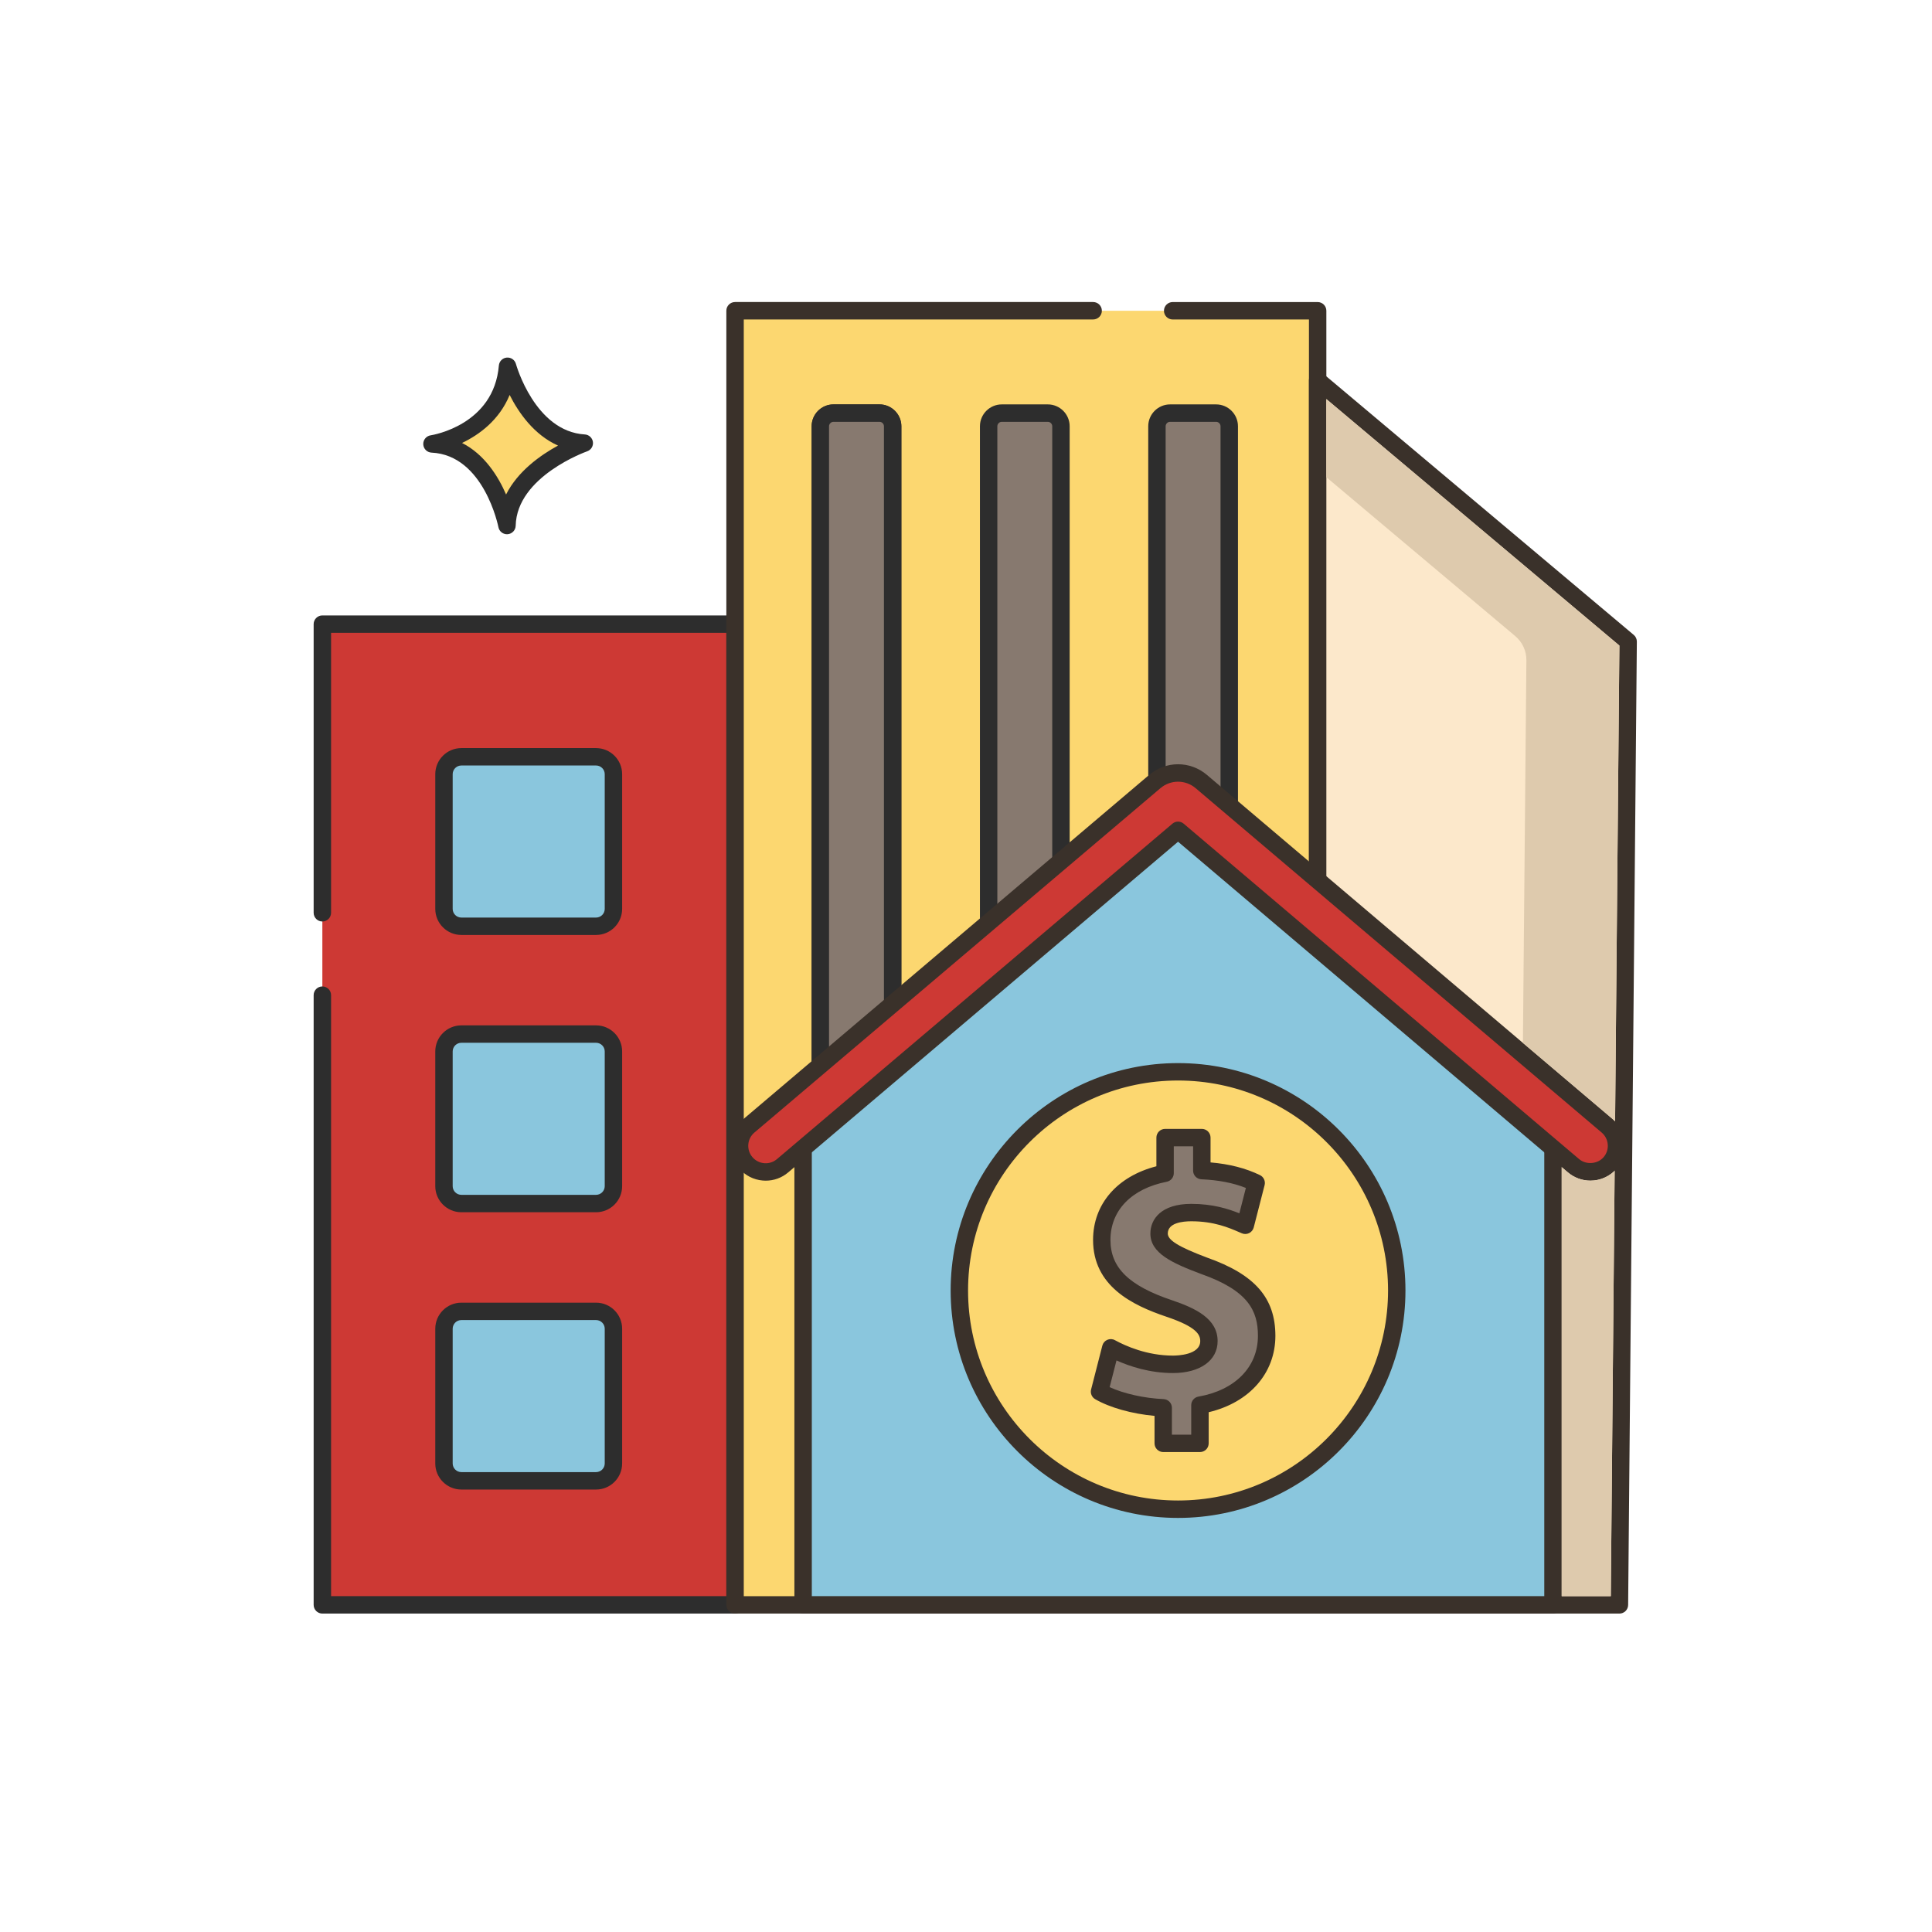 <?xml version="1.0" encoding="utf-8"?>
<!-- Generator: Adobe Illustrator 24.0.2, SVG Export Plug-In . SVG Version: 6.00 Build 0)  -->
<svg version="1.1" id="hacienda" xmlns="http://www.w3.org/2000/svg" xmlns:xlink="http://www.w3.org/1999/xlink" x="0px" y="0px"
	 viewBox="0 0 1080 1080" style="enable-background:new 0 0 1080 1080;" xml:space="preserve">
<style type="text/css">
	.st0{fill:#FCD770;}
	.st1{fill:#2D2D2D;}
	.st2{fill:#CD3934;}
	.st3{fill:#3A312A;}
	.st4{fill:#FCE8CB;}
	.st5{fill:#87796F;}
	.st6{fill:#8AC6DD;}
	.st7{fill:#DECAAD;}
	.st8{fill:#AA2929;}
	.st9{fill:#F5F5F5;}
	.st10{fill:#017C01;}
	.st11{fill:#009900;}
	.st12{fill:#FFC729;}
	.st13{fill:#CCD1D9;}
	.st14{fill:#AAB2BD;}
	.st15{fill:#ECC19C;}
	.st16{fill:#F5E0CD;}
	.st17{fill:#DFB28B;}
	.st18{fill:#F0D0B4;}
	.st19{fill:#E6E9ED;}
	.st20{fill:#F5BE9A;}
	.st21{fill:#9DC6FB;}
	.st22{fill:#80B4FB;}
	.st23{fill:#F1D59D;}
	.st24{fill:#ECC373;}
	.st25{fill:#E28086;}
	.st26{fill:#DD636E;}
	.st27{fill:#F9F6F9;}
	.st28{fill:#DFDDE2;}
</style>
<g>
	<path class="st0" d="M283.72,204.74c-3.16,37.52-42.25,43.44-42.25,43.44c33.57,1.58,41.93,45.61,41.93,45.61
		c0.72-31.39,43.22-46.07,43.22-46.07C294.78,245.81,283.72,204.74,283.72,204.74z"/>
	<path class="st1" d="M326.91,242.86c-27.91-1.67-38.39-39.01-38.49-39.39c-0.62-2.28-2.77-3.78-5.14-3.58
		c-2.35,0.21-4.21,2.08-4.41,4.43c-2.79,33.14-36.7,38.81-38.13,39.03c-2.48,0.38-4.26,2.57-4.13,5.06c0.13,2.5,2.13,4.49,4.63,4.61
		c29.29,1.38,37.3,41.26,37.38,41.67c0.44,2.31,2.46,3.95,4.78,3.95c0.14,0,0.27-0.01,0.41-0.02c2.48-0.21,4.4-2.25,4.46-4.74
		c0.63-27.6,39.55-41.45,39.95-41.59c2.19-0.76,3.54-2.97,3.22-5.26C331.12,244.75,329.22,242.99,326.91,242.86z M282.9,276.42
		c-4.4-10.16-12.03-22.41-24.61-28.8c9.51-4.55,20.79-12.69,26.61-26.84c5.03,9.96,13.63,22.32,27.04,28.3
		C302.17,254.4,289.47,263.37,282.9,276.42z"/>
	<path class="st2" d="M180.2,348.9H410.9v548.23H180.2V348.9z"/>
	<path class="st1" d="M410.9,344.03H180.2c-2.69,0-4.87,2.18-4.87,4.87v161.35c0,2.69,2.18,4.87,4.87,4.87
		c2.69,0,4.87-2.18,4.87-4.87V353.76h220.97v538.5H185.07V556.3c0-2.69-2.18-4.87-4.87-4.87c-2.69,0-4.87,2.18-4.87,4.87v340.83
		c0,2.69,2.18,4.87,4.87,4.87H410.9c2.69,0,4.87-2.18,4.87-4.87V348.9C415.77,346.21,413.59,344.03,410.9,344.03z"/>
	<path class="st0" d="M410.9,173.71h325.67v723.42H410.9V173.71z"/>
	<path class="st3" d="M736.57,168.85h-81.04c-2.69,0-4.87,2.18-4.87,4.87c0,2.69,2.18,4.87,4.87,4.87h76.18v713.68H415.77V178.58
		h195.31c2.69,0,4.87-2.18,4.87-4.87s-2.18-4.87-4.87-4.87H410.9c-2.69,0-4.87,2.18-4.87,4.87v723.42c0,2.69,2.18,4.87,4.87,4.87
		h325.67c2.69,0,4.87-2.18,4.87-4.87V173.71C741.44,171.02,739.26,168.85,736.57,168.85z"/>
	<path class="st4" d="M736.57,212.64v684.49h168.7l4.87-538.5L736.57,212.64z"/>
	<path class="st3" d="M913.27,354.91L739.7,208.92c-1.45-1.22-3.47-1.49-5.19-0.69c-1.72,0.8-2.81,2.52-2.81,4.41v684.49
		c0,2.69,2.18,4.87,4.87,4.87h168.7c2.67,0,4.84-2.15,4.87-4.82l4.87-538.5C915.02,357.22,914.38,355.84,913.27,354.91
		L913.27,354.91z M900.45,892.26H741.44V223.09l163.81,137.79L900.45,892.26z"/>
	<path class="st5" d="M491.63,230.93h-25.69c-4.07,0-7.37,3.3-7.37,7.37v594.24c0,4.07,3.3,7.37,7.37,7.37h25.69
		c4.07,0,7.37-3.3,7.37-7.37V238.3C499,234.23,495.7,230.93,491.63,230.93L491.63,230.93z"/>
	<path class="st3" d="M491.63,226.06h-25.69c-6.75,0-12.23,5.49-12.23,12.23v594.24c0,6.75,5.49,12.23,12.23,12.23h25.69
		c6.75,0,12.24-5.49,12.24-12.23V238.3C503.87,231.55,498.38,226.06,491.63,226.06L491.63,226.06z M494.13,832.54
		c0,1.38-1.12,2.5-2.5,2.5h-25.69c-1.38,0-2.5-1.12-2.5-2.5V238.3c0-1.38,1.12-2.5,2.5-2.5h25.69c1.38,0,2.5,1.12,2.5,2.5V832.54z"
		/>
	<path class="st5" d="M491.63,230.93h-25.69c-4.07,0-7.37,3.3-7.37,7.37v594.24c0,4.07,3.3,7.37,7.37,7.37h25.69
		c4.07,0,7.37-3.3,7.37-7.37V238.3C499,234.23,495.7,230.93,491.63,230.93L491.63,230.93z"/>
	<path class="st1" d="M491.63,226.06h-25.69c-6.75,0-12.23,5.49-12.23,12.23v594.24c0,6.75,5.49,12.23,12.23,12.23h25.69
		c6.75,0,12.24-5.49,12.24-12.23V238.3C503.87,231.55,498.38,226.06,491.63,226.06L491.63,226.06z M494.13,832.54
		c0,1.38-1.12,2.5-2.5,2.5h-25.69c-1.38,0-2.5-1.12-2.5-2.5V238.3c0-1.38,1.12-2.5,2.5-2.5h25.69c1.38,0,2.5,1.12,2.5,2.5V832.54z"
		/>
	<path class="st5" d="M585.71,230.93h-25.69c-4.07,0-7.37,3.3-7.37,7.37v594.24c0,4.07,3.3,7.37,7.37,7.37h25.69
		c4.07,0,7.37-3.3,7.37-7.37V238.3C593.08,234.23,589.78,230.93,585.71,230.93L585.71,230.93z"/>
	<path class="st1" d="M585.71,226.06h-25.69c-6.75,0-12.23,5.49-12.23,12.23v594.24c0,6.75,5.49,12.23,12.23,12.23h25.69
		c6.75,0,12.24-5.49,12.24-12.23V238.3C597.95,231.55,592.46,226.06,585.71,226.06L585.71,226.06z M588.21,832.54
		c0,1.38-1.12,2.5-2.5,2.5h-25.69c-1.38,0-2.5-1.12-2.5-2.5V238.3c0-1.38,1.12-2.5,2.5-2.5h25.69c1.38,0,2.5,1.12,2.5,2.5V832.54z"
		/>
	<path class="st5" d="M679.79,230.93H654.1c-4.07,0-7.37,3.3-7.37,7.37v594.24c0,4.07,3.3,7.37,7.37,7.37h25.69
		c4.07,0,7.37-3.3,7.37-7.37V238.3C687.16,234.23,683.86,230.93,679.79,230.93L679.79,230.93z"/>
	<path class="st1" d="M679.79,226.06H654.1c-6.75,0-12.23,5.49-12.23,12.23v594.24c0,6.75,5.49,12.23,12.23,12.23h25.69
		c6.75,0,12.24-5.49,12.24-12.23V238.3C692.03,231.55,686.54,226.06,679.79,226.06L679.79,226.06z M682.3,832.54
		c0,1.38-1.12,2.5-2.5,2.5H654.1c-1.38,0-2.5-1.12-2.5-2.5V238.3c0-1.38,1.12-2.5,2.5-2.5h25.69c1.38,0,2.5,1.12,2.5,2.5V832.54z"/>
	<path class="st6" d="M333.2,423.06h-75.3c-5.37,0-9.71,4.35-9.71,9.71v75.3c0,5.37,4.35,9.71,9.71,9.71h75.3
		c5.37,0,9.71-4.35,9.71-9.71v-75.3C342.91,427.4,338.57,423.06,333.2,423.06z"/>
	<path class="st1" d="M333.2,418.19h-75.3c-8.04,0-14.58,6.54-14.58,14.58v75.3c0,8.04,6.54,14.58,14.58,14.58h75.3
		c8.04,0,14.58-6.54,14.58-14.58v-75.3C347.78,424.73,341.24,418.19,333.2,418.19z M338.05,508.07c0,2.67-2.18,4.85-4.85,4.85h-75.3
		c-2.67,0-4.85-2.17-4.85-4.85v-75.3c0-2.67,2.17-4.85,4.85-4.85h75.3c2.67,0,4.85,2.17,4.85,4.85V508.07z"/>
	<path class="st6" d="M333.2,578.06h-75.3c-5.37,0-9.71,4.35-9.71,9.71v75.3c0,5.37,4.35,9.71,9.71,9.71h75.3
		c5.37,0,9.71-4.35,9.71-9.71v-75.3C342.91,582.41,338.57,578.06,333.2,578.06L333.2,578.06z"/>
	<path class="st1" d="M333.2,573.19h-75.3c-8.04,0-14.58,6.54-14.58,14.58v75.3c0,8.04,6.54,14.58,14.58,14.58h75.3
		c8.04,0,14.58-6.54,14.58-14.58v-75.3C347.78,579.73,341.24,573.19,333.2,573.19L333.2,573.19z M338.05,663.07
		c0,2.67-2.18,4.85-4.85,4.85h-75.3c-2.67,0-4.85-2.17-4.85-4.85v-75.3c0-2.67,2.17-4.85,4.85-4.85h75.3c2.67,0,4.85,2.17,4.85,4.85
		V663.07z"/>
	<path class="st6" d="M333.2,733.06h-75.3c-5.37,0-9.71,4.35-9.71,9.71v75.3c0,5.36,4.35,9.71,9.71,9.71h75.3
		c5.37,0,9.71-4.35,9.71-9.71v-75.3C342.91,737.41,338.57,733.06,333.2,733.06L333.2,733.06z"/>
	<path class="st1" d="M333.2,728.2h-75.3c-8.04,0-14.58,6.54-14.58,14.58v75.3c0,8.04,6.54,14.58,14.58,14.58h75.3
		c8.04,0,14.58-6.54,14.58-14.58v-75.3C347.78,734.73,341.24,728.2,333.2,728.2L333.2,728.2z M338.05,818.07
		c0,2.67-2.18,4.85-4.85,4.85h-75.3c-2.67,0-4.85-2.17-4.85-4.85v-75.3c0-2.67,2.17-4.85,4.85-4.85h75.3c2.67,0,4.85,2.17,4.85,4.85
		V818.07z"/>
	<path class="st6" d="M662.08,443.84c-2.04-1.73-5.05-1.73-7.09,0L448.94,618.61v278.52h419.19V618.61L662.08,443.84z"/>
	<path class="st3" d="M871.28,614.9L665.23,440.13c-3.88-3.29-9.51-3.29-13.39,0L445.79,614.9c-1.09,0.92-1.72,2.28-1.72,3.71
		v278.52c0,2.69,2.18,4.87,4.87,4.87h419.19c2.69,0,4.87-2.18,4.87-4.87V618.61C873,617.18,872.37,615.82,871.28,614.9L871.28,614.9
		z M863.26,892.26H453.81v-271.4l204.33-173.31c0.23-0.19,0.57-0.19,0.79,0l204.33,173.31V892.26z"/>
	<path class="st2" d="M898.49,629.39L671.52,436.87c-7.52-6.37-18.44-6.37-25.97,0.01l-79.96,67.82l-20.86,17.69l-126.15,107
		c-6.15,5.22-6.9,14.43-1.69,20.58c5.22,6.15,14.43,6.9,20.58,1.69l221.07-187.51l221.07,187.51c2.74,2.33,6.1,3.47,9.44,3.47
		c4.14,0,8.25-1.75,11.14-5.15C905.4,643.82,904.64,634.61,898.49,629.39z"/>
	<path class="st3" d="M908.45,638.93c-0.42-5.18-2.84-9.89-6.81-13.25L674.66,433.16c-9.35-7.92-22.91-7.91-32.26,0.01
		l-100.82,85.52l-126.14,107c-3.96,3.36-6.38,8.07-6.81,13.25c-0.42,5.18,1.19,10.22,4.55,14.18c3.36,3.97,8.07,6.39,13.26,6.81
		c0.54,0.05,1.08,0.07,1.62,0.07c4.6,0,9.01-1.61,12.56-4.63l217.92-184.84l217.92,184.84c3.51,2.98,7.98,4.62,12.58,4.62
		c5.74,0,11.15-2.5,14.85-6.87C907.26,649.15,908.87,644.11,908.45,638.93L908.45,638.93z M896.47,646.82
		c-3.33,3.93-9.76,4.47-13.72,1.13L661.68,460.44c-1.82-1.54-4.48-1.54-6.29,0L434.32,647.95c-1.98,1.68-4.5,2.5-7.1,2.28
		c-2.59-0.21-4.94-1.42-6.63-3.41c-1.68-1.98-2.49-4.5-2.28-7.09c0.21-2.59,1.42-4.94,3.4-6.62l126.15-107l100.82-85.51
		c5.7-4.83,13.98-4.83,19.68-0.01L895.34,633.1c1.98,1.68,3.19,4.04,3.4,6.62C898.96,642.32,898.15,644.83,896.47,646.82z"/>
	<circle class="st0" cx="658.54" cy="721.4" r="122.26"/>
	<path class="st3" d="M658.54,594.28c-70.1,0-127.12,57.03-127.12,127.13c0,70.09,57.03,127.12,127.12,127.12
		c70.1,0,127.12-57.03,127.12-127.12C785.66,651.3,728.64,594.28,658.54,594.28z M658.54,838.79
		c-64.73,0-117.39-52.66-117.39-117.39s52.66-117.39,117.39-117.39c64.73,0,117.39,52.66,117.39,117.39
		C775.93,786.13,723.27,838.79,658.54,838.79z"/>
	<path class="st5" d="M673.07,707.58c-17.81-6.7-25.14-11.1-25.14-18.01c0-5.86,4.4-11.73,18.01-11.73
		c15.08,0,24.72,4.82,30.16,7.12l6.08-23.67c-6.91-3.35-16.34-6.29-30.38-6.91v-18.44h-20.53v19.9c-22.41,4.4-35.4,18.85-35.4,37.29
		c0,20.32,15.29,30.8,37.7,38.34c15.5,5.24,22.2,10.27,22.2,18.22c0,8.38-8.17,12.99-20.11,12.99c-13.62,0-25.98-4.4-34.77-9.22
		l-6.28,24.51c7.96,4.61,21.58,8.38,35.61,9.01v19.9h20.53V785.5c24.09-4.19,37.29-20.11,37.29-38.75
		C708.05,727.9,698,716.38,673.07,707.58L673.07,707.58z"/>
	<path class="st3" d="M674.79,703.02c-15.82-5.96-21.99-9.73-21.99-13.46c0-5.97,8.24-6.86,13.15-6.86c12.75,0,21.14,3.65,26.7,6.06
		l1.57,0.67c1.3,0.56,2.79,0.51,4.06-0.12c1.27-0.63,2.2-1.78,2.56-3.15l6.08-23.67c0.57-2.24-0.51-4.58-2.59-5.59
		c-7.97-3.86-17.04-6.2-27.63-7.1v-13.87c0-2.69-2.18-4.87-4.87-4.87h-20.53c-2.69,0-4.87,2.18-4.87,4.87v16.02
		c-21.95,5.66-35.4,21.16-35.4,41.17c0,25.83,21.92,36.52,41.01,42.94c16.61,5.61,18.9,9.86,18.9,13.61c0,7.73-12.7,8.12-15.24,8.12
		c-14.52,0-26.56-5.4-32.44-8.62c-1.32-0.73-2.9-0.79-4.27-0.2c-1.38,0.6-2.4,1.8-2.78,3.25l-6.28,24.51
		c-0.54,2.11,0.39,4.33,2.28,5.42c8.18,4.74,20.57,8.19,33.18,9.34v15.35c0,2.69,2.18,4.87,4.87,4.87h20.53
		c2.69,0,4.87-2.18,4.87-4.87v-17.4c22.79-5.41,37.29-21.83,37.29-42.72C712.92,725.53,701.49,712.45,674.79,703.02L674.79,703.02z
		 M669.93,780.71c-2.33,0.41-4.03,2.43-4.03,4.79V802h-10.8v-15.03c0-2.61-2.05-4.75-4.65-4.86c-10.89-0.49-22.25-3.05-30.15-6.69
		l3.83-14.93c7.48,3.36,18.63,7.05,31.55,7.05c15.17,0,24.98-7.01,24.98-17.86c0-12.49-12.26-18.36-25.52-22.84
		c-24.1-8.11-34.39-18.19-34.39-33.72c0-16.49,11.77-28.65,31.47-32.51c2.28-0.45,3.93-2.45,3.93-4.78V640.8h10.8v13.57
		c0,2.61,2.05,4.75,4.65,4.86c9.59,0.43,17.76,2.01,24.85,4.84l-3.64,14.19c-6.04-2.45-14.83-5.29-26.86-5.29
		c-16.87,0-22.88,8.57-22.88,16.6c0,11.04,12.26,16.54,28.39,22.6c26.34,9.3,31.73,20.55,31.73,34.58
		C703.19,764.13,690.45,777.14,669.93,780.71L669.93,780.71z"/>
	<g>
		<path class="st7" d="M889.04,659.99c-4.6,0-9.07-1.64-12.59-4.62l-3.46-2.93v239.83h27.45l2.15-237.78
			C898.98,657.99,894.14,659.99,889.04,659.99z"/>
		<path class="st7" d="M741.44,223.09v43.67l105.63,88.85c3.96,3.34,6.23,8.27,6.19,13.44L851.32,583l50.32,42.69
			c0.42,0.36,0.81,0.75,1.2,1.14l2.4-265.96L741.44,223.09z"/>
	</g>
</g>
</svg>
